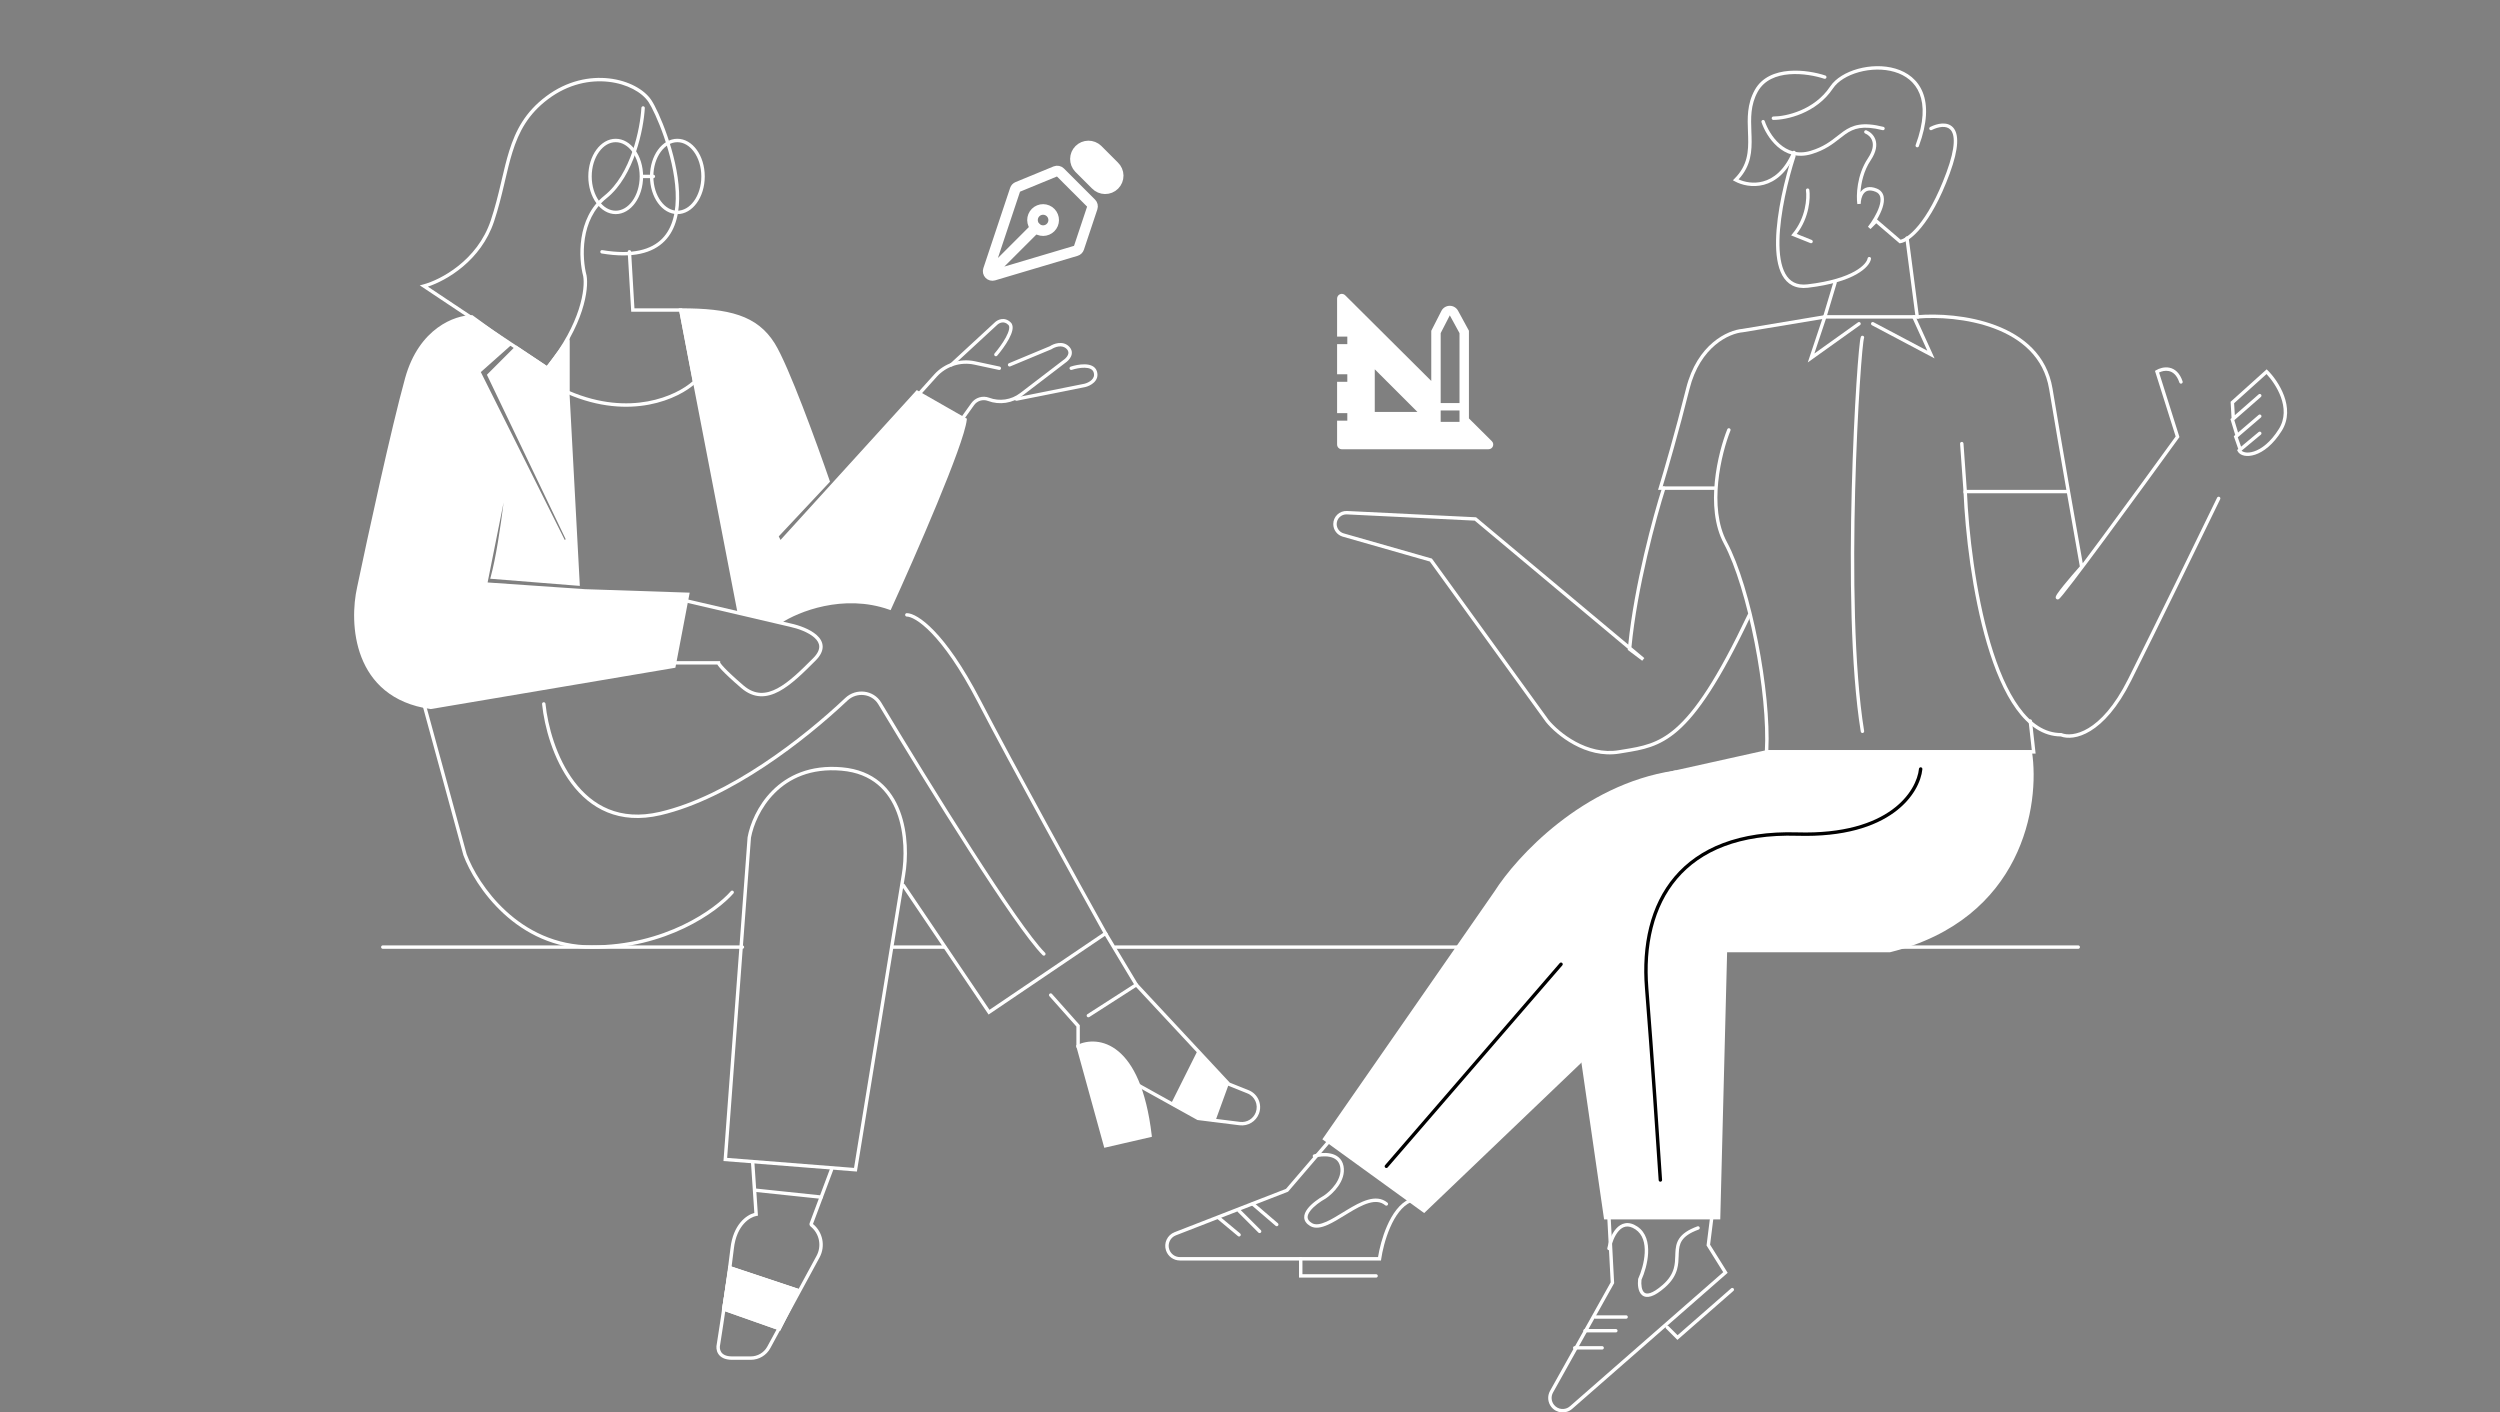 <svg width="354" height="200" viewBox="0 0 354 200" fill="none" xmlns="http://www.w3.org/2000/svg">
<rect x="0" y="0" width="354" height="200" fill="#808080" stroke="none"/>
<path fill-rule="evenodd" clip-rule="evenodd" d="M89.109 35.413C89.243 35.405 89.358 35.507 89.365 35.641L89.837 43.657H96.599L98.602 54.171L98.503 54.263C96.175 56.425 89.316 59.683 80.297 55.762L80.151 55.699V48.265C80.151 48.131 80.259 48.022 80.393 48.022C80.527 48.022 80.636 48.131 80.636 48.265V55.38C89.264 59.066 95.794 56.028 98.075 53.997L96.198 44.142H89.38L88.881 35.669C88.873 35.535 88.975 35.421 89.109 35.413Z" fill="white"/>
<path fill-rule="evenodd" clip-rule="evenodd" d="M90.821 24.985C90.821 24.851 90.929 24.742 91.063 24.742H92.518C92.652 24.742 92.761 24.851 92.761 24.985C92.761 25.119 92.652 25.227 92.518 25.227H91.063C90.929 25.227 90.821 25.119 90.821 24.985Z" fill="white"/>
<path fill-rule="evenodd" clip-rule="evenodd" d="M86.186 11.585C83.576 11.289 80.487 11.881 77.629 14.024C74.772 16.167 73.461 18.663 72.562 21.541C72.162 22.82 71.845 24.17 71.508 25.602C71.465 25.787 71.421 25.974 71.377 26.162C70.99 27.8 70.564 29.537 69.954 31.366C68.103 36.917 63.228 39.716 60.587 40.589L77.434 51.82C82.312 45.738 82.882 40.784 82.582 39.102C82.252 37.861 82.008 35.819 82.336 33.69C82.666 31.553 83.575 29.307 85.577 27.705C87.466 26.195 88.739 23.819 89.561 21.438C90.382 19.06 90.742 16.706 90.821 15.271C90.829 15.138 90.943 15.035 91.077 15.043C91.211 15.05 91.313 15.165 91.306 15.298C91.224 16.774 90.856 19.172 90.02 21.596C89.184 24.016 87.871 26.491 85.88 28.084C84.002 29.587 83.133 31.705 82.816 33.764C82.498 35.824 82.737 37.803 83.053 38.987L83.055 38.997L83.057 39.006C83.397 40.875 82.745 46.054 77.672 52.298L77.532 52.469L59.442 40.409L59.961 40.27C62.339 39.636 67.588 36.929 69.493 31.213C70.096 29.405 70.518 27.687 70.905 26.051C70.949 25.863 70.993 25.677 71.036 25.491C71.372 24.062 71.694 22.693 72.099 21.396C73.018 18.454 74.375 15.858 77.338 13.636C80.3 11.414 83.516 10.794 86.241 11.103C88.954 11.412 91.213 12.648 92.235 14.18C92.737 14.933 93.654 16.834 94.475 19.207C95.298 21.583 96.033 24.457 96.156 27.156C96.278 29.849 95.793 32.419 94.116 34.127C92.431 35.844 89.607 36.628 85.204 35.894C85.072 35.872 84.982 35.747 85.004 35.615C85.026 35.483 85.151 35.394 85.283 35.416C89.61 36.137 92.242 35.344 93.77 33.787C95.306 32.222 95.791 29.821 95.671 27.178C95.551 24.543 94.831 21.718 94.017 19.365C93.201 17.009 92.3 15.152 91.832 14.449C90.913 13.072 88.808 11.883 86.186 11.585Z" fill="white"/>
<path fill-rule="evenodd" clip-rule="evenodd" d="M89.535 28.472C90.17 27.598 90.578 26.367 90.578 24.985C90.578 23.603 90.17 22.372 89.535 21.498C88.899 20.623 88.061 20.135 87.183 20.135C86.305 20.135 85.468 20.623 84.832 21.498C84.196 22.372 83.788 23.603 83.788 24.985C83.788 26.367 84.196 27.598 84.832 28.472C85.468 29.346 86.305 29.835 87.183 29.835C88.061 29.835 88.899 29.346 89.535 28.472ZM87.183 30.32C89.326 30.32 91.063 27.931 91.063 24.985C91.063 22.038 89.326 19.65 87.183 19.65C85.04 19.65 83.303 22.038 83.303 24.985C83.303 27.931 85.04 30.32 87.183 30.32Z" fill="white"/>
<path fill-rule="evenodd" clip-rule="evenodd" d="M98.265 28.472C98.9 27.598 99.308 26.367 99.308 24.985C99.308 23.603 98.9 22.372 98.265 21.498C97.629 20.623 96.791 20.135 95.913 20.135C95.035 20.135 94.198 20.623 93.562 21.498C92.926 22.372 92.518 23.603 92.518 24.985C92.518 26.367 92.926 27.598 93.562 28.472C94.198 29.346 95.035 29.835 95.913 29.835C96.791 29.835 97.629 29.346 98.265 28.472ZM95.913 30.32C98.056 30.32 99.793 27.931 99.793 24.985C99.793 22.038 98.056 19.65 95.913 19.65C93.77 19.65 92.033 22.038 92.033 24.985C92.033 27.931 93.77 30.32 95.913 30.32Z" fill="white"/>
<path d="M69.239 53.115L73.118 49.235L77.483 52.145L80.393 48.265L80.393 55.54L81.848 82.7L69.723 81.73C70.887 77.462 71.825 69.281 72.148 65.725L68.753 82.7L82.818 83.67L97.368 84.155L95.428 94.34L60.993 100.16C50.13 98.608 49.677 88.196 50.809 83.185C52.264 76.233 55.658 60.584 57.599 53.6C59.538 46.616 64.55 44.87 66.814 44.87L72.148 48.75L67.784 52.63L79.908 76.88L80.393 76.395L69.239 53.115Z" fill="white"/>
<path fill-rule="evenodd" clip-rule="evenodd" d="M57.365 53.535C59.336 46.44 64.448 44.627 66.814 44.627H66.892L72.535 48.731L68.084 52.688L79.975 76.47L80.1 76.345L68.946 53.065L73.088 48.923L77.427 51.816L80.636 47.537L80.636 55.533L82.105 82.963L69.412 81.948L69.49 81.666C70.217 79 70.856 74.789 71.312 71.144L69.045 82.477L82.831 83.427L97.66 83.922L95.635 94.551L60.997 100.405L60.959 100.4C55.435 99.611 52.536 96.557 51.177 93.057C49.825 89.577 49.999 85.671 50.572 83.133C52.026 76.182 55.423 60.527 57.365 53.535ZM66.736 45.113C64.537 45.153 59.719 46.873 57.832 53.665C55.895 60.64 52.501 76.281 51.046 83.234L51.045 83.238C50.486 85.712 50.321 89.516 51.629 92.882C52.926 96.221 55.675 99.143 60.99 99.914L95.222 94.129L97.077 84.388L82.802 83.912L68.462 82.923L71.911 65.677L72.39 65.747C72.074 69.225 71.168 77.151 70.033 81.511L81.591 82.436L80.151 55.54L80.151 48.992L77.54 52.474L73.149 49.547L69.531 53.165L80.686 76.445L79.842 77.289L67.484 52.572L71.762 48.769L66.736 45.113Z" fill="white"/>
<path d="M104.643 86.58L96.398 43.9C103.188 43.9 107.068 44.87 109.493 48.75C111.433 51.854 115.475 62.976 117.253 68.15L109.978 75.91L110.463 76.88L129.863 55.54L136.653 59.42C136.265 62.912 129.378 78.658 125.983 86.095C119.387 83.767 112.888 86.418 110.463 88.035L104.643 86.58Z" fill="white"/>
<path fill-rule="evenodd" clip-rule="evenodd" d="M96.105 43.657H96.398C99.8 43.657 102.5 43.899 104.661 44.64C106.834 45.385 108.456 46.632 109.699 48.621C110.684 50.197 112.187 53.777 113.66 57.586C115.137 61.405 116.593 65.482 117.483 68.071L117.53 68.209L110.271 75.952L110.522 76.455L129.815 55.233L136.912 59.288L136.894 59.446C136.793 60.353 136.279 62.019 135.528 64.097C134.773 66.186 133.768 68.718 132.67 71.371C130.474 76.677 127.902 82.475 126.204 86.195L126.112 86.397L125.902 86.323C119.404 84.03 112.986 86.644 110.598 88.236L110.509 88.296L104.435 86.777L96.105 43.657ZM96.692 44.143L104.852 86.382L110.419 87.773C112.921 86.145 119.313 83.587 125.854 85.793C127.551 82.071 130.068 76.39 132.222 71.185C133.318 68.535 134.32 66.011 135.072 63.933C135.782 61.967 136.26 60.424 136.392 59.549L129.912 55.847L110.405 77.305L109.686 75.867L116.976 68.09C116.084 65.501 114.656 61.506 113.208 57.761C111.73 53.94 110.243 50.407 109.288 48.878C108.106 46.987 106.575 45.809 104.504 45.099C102.482 44.406 99.94 44.157 96.692 44.143Z" fill="white"/>
<path fill-rule="evenodd" clip-rule="evenodd" d="M106.339 118.62L102.963 163.957L120.93 165.375L127.684 123.885L127.684 123.883C128.084 121.567 128.129 118.049 126.981 115.026C126.408 113.518 125.541 112.14 124.281 111.093C123.022 110.048 121.358 109.321 119.172 109.131C114.784 108.75 111.742 110.257 109.713 112.286C107.681 114.318 106.658 116.882 106.339 118.62ZM109.37 111.943C111.496 109.817 114.678 108.253 119.214 108.648C121.49 108.846 123.25 109.606 124.591 110.72C125.93 111.832 126.839 113.286 127.434 114.854C128.622 117.982 128.571 121.593 128.162 123.964C128.162 123.965 128.162 123.965 128.162 123.966L121.337 165.894L102.443 164.402L105.857 118.559L105.86 118.546C106.19 116.728 107.252 114.061 109.37 111.943Z" fill="white"/>
<path fill-rule="evenodd" clip-rule="evenodd" d="M106.567 164.422C106.701 164.413 106.816 164.514 106.825 164.648L107.325 172.142L107.108 172.178C106.256 172.321 104.292 173.421 103.914 176.816C103.526 180.314 102.458 187.336 101.973 190.407L101.971 190.418L101.969 190.428C101.899 190.708 101.903 191.118 102.119 191.449C102.324 191.766 102.76 192.067 103.673 192.067H106.307C107.285 192.067 108.185 191.531 108.651 190.672L115.62 177.834C116.386 176.424 116.031 174.667 114.778 173.664C114.636 173.551 114.583 173.359 114.647 173.188L117.511 165.549C117.558 165.424 117.698 165.36 117.823 165.407C117.949 165.454 118.012 165.594 117.965 165.719L115.117 173.315C116.524 174.469 116.917 176.462 116.046 178.066L109.077 190.903C108.526 191.919 107.463 192.552 106.307 192.552H103.673C102.647 192.552 102.032 192.206 101.712 191.714C101.405 191.242 101.406 190.688 101.495 190.321C101.981 187.243 103.045 180.244 103.432 176.762C103.806 173.398 105.683 172.052 106.813 171.748L106.341 164.68C106.332 164.547 106.434 164.431 106.567 164.422Z" fill="white"/>
<path fill-rule="evenodd" clip-rule="evenodd" d="M106.827 168.519C106.841 168.386 106.961 168.289 107.094 168.303L116.309 169.273C116.442 169.287 116.538 169.407 116.524 169.54C116.51 169.673 116.391 169.77 116.258 169.756L107.043 168.786C106.91 168.772 106.813 168.652 106.827 168.519Z" fill="white"/>
<path d="M113.373 182.609L103.188 179.214L102.218 185.519L110.463 188.429L113.373 182.609Z" fill="white"/>
<path fill-rule="evenodd" clip-rule="evenodd" d="M103.188 179.214L102.218 185.519L110.463 188.429L113.373 182.609L103.188 179.214ZM103.58 179.856L102.759 185.196L110.221 187.829L112.689 182.892L103.58 179.856Z" fill="white"/>
<path fill-rule="evenodd" clip-rule="evenodd" d="M97.132 85.07C97.163 84.939 97.293 84.858 97.423 84.888L111.971 88.283C113.116 88.528 114.692 89.073 115.645 89.927C116.126 90.359 116.473 90.893 116.489 91.528C116.506 92.163 116.19 92.836 115.485 93.541L115.465 93.561C113.782 95.243 112.064 96.961 110.335 97.888C109.462 98.355 108.57 98.631 107.664 98.591C106.753 98.55 105.854 98.191 104.97 97.434C103.609 96.267 102.753 95.452 102.236 94.906C101.978 94.634 101.801 94.425 101.687 94.27C101.64 94.206 101.601 94.148 101.571 94.097H95.428C95.294 94.097 95.186 93.989 95.186 93.855C95.186 93.721 95.294 93.612 95.428 93.612H101.976V93.826C101.977 93.829 101.979 93.833 101.982 93.837C101.998 93.868 102.028 93.915 102.077 93.982C102.175 94.115 102.337 94.308 102.588 94.573C103.09 95.102 103.932 95.904 105.286 97.066C106.1 97.763 106.898 98.071 107.685 98.106C108.477 98.141 109.282 97.902 110.106 97.46C111.765 96.571 113.436 94.904 115.142 93.198C115.795 92.545 116.016 91.993 116.004 91.54C115.993 91.087 115.746 90.67 115.321 90.288C114.463 89.519 112.986 88.996 111.867 88.757L111.863 88.756L97.313 85.361C97.183 85.33 97.102 85.2 97.132 85.07Z" fill="white"/>
<path fill-rule="evenodd" clip-rule="evenodd" d="M137.955 51.633C136.003 51.214 133.976 51.871 132.641 53.355L130.528 55.702C130.439 55.802 130.286 55.81 130.186 55.72C130.086 55.63 130.078 55.477 130.168 55.378L132.28 53.031C133.732 51.418 135.935 50.704 138.057 51.158L141.554 51.908C141.685 51.936 141.768 52.065 141.74 52.196C141.712 52.327 141.583 52.41 141.452 52.382L137.955 51.633Z" fill="white"/>
<path fill-rule="evenodd" clip-rule="evenodd" d="M141.857 45.667C141.571 45.714 141.324 45.877 141.19 46.011L141.183 46.018L134.878 51.838C134.779 51.929 134.626 51.923 134.535 51.824C134.444 51.726 134.45 51.572 134.549 51.482L140.85 45.665C141.04 45.476 141.373 45.254 141.779 45.188C142.203 45.119 142.686 45.224 143.13 45.668C143.409 45.948 143.432 46.351 143.357 46.736C143.28 47.129 143.091 47.569 142.856 48.004C142.384 48.877 141.694 49.789 141.202 50.363C141.115 50.464 140.962 50.476 140.86 50.389C140.759 50.302 140.747 50.149 140.834 50.047C141.312 49.489 141.98 48.606 142.43 47.774C142.655 47.356 142.818 46.966 142.881 46.644C142.945 46.315 142.895 46.119 142.787 46.011C142.455 45.679 142.129 45.623 141.857 45.667ZM149.851 48.582C150.35 48.519 150.918 48.607 151.375 49.063C151.6 49.288 151.725 49.532 151.763 49.784C151.8 50.034 151.748 50.269 151.654 50.475C151.473 50.875 151.123 51.195 150.859 51.372L144.738 56.053C143.354 57.111 141.523 57.382 139.892 56.771C139.178 56.503 138.374 56.748 137.931 57.368L136.365 59.561C136.288 59.67 136.136 59.695 136.027 59.617C135.918 59.539 135.893 59.388 135.971 59.279L137.537 57.086C138.107 56.288 139.143 55.972 140.062 56.317C141.537 56.87 143.192 56.624 144.444 55.668L150.577 50.977L150.584 50.973C150.804 50.826 151.08 50.566 151.213 50.274C151.277 50.132 151.303 49.992 151.283 49.856C151.263 49.721 151.194 49.569 151.032 49.406C150.712 49.086 150.31 49.013 149.912 49.063C149.508 49.114 149.131 49.291 148.913 49.437L148.893 49.45L143.051 51.884C142.928 51.935 142.786 51.877 142.734 51.753C142.683 51.629 142.741 51.487 142.865 51.436L148.664 49.02C148.933 48.845 149.37 48.643 149.851 48.582Z" fill="white"/>
<path fill-rule="evenodd" clip-rule="evenodd" d="M153.61 51.587C154.307 51.604 155.067 51.813 155.313 52.553C155.425 52.888 155.426 53.196 155.343 53.471C155.26 53.744 155.1 53.969 154.912 54.15C154.541 54.508 154.037 54.718 153.687 54.805L153.676 54.808L153.676 54.807L143.976 56.748C143.844 56.774 143.717 56.689 143.69 56.557C143.664 56.426 143.749 56.298 143.881 56.272L153.575 54.333C153.871 54.258 154.286 54.08 154.575 53.801C154.719 53.663 154.825 53.506 154.878 53.331C154.93 53.159 154.935 52.953 154.853 52.706C154.712 52.282 154.259 52.088 153.598 52.072C152.956 52.057 152.234 52.218 151.765 52.375C151.638 52.417 151.5 52.349 151.458 52.221C151.416 52.094 151.484 51.957 151.611 51.915C152.113 51.748 152.893 51.57 153.61 51.587Z" fill="white"/>
<path fill-rule="evenodd" clip-rule="evenodd" d="M59.96 99.441C60.089 99.405 60.222 99.482 60.257 99.611L66.075 120.94C66.873 123.09 68.719 126.325 71.658 129.02C74.598 131.716 78.624 133.867 83.788 133.867C94.187 133.867 101.269 128.729 103.491 126.19C103.579 126.089 103.732 126.079 103.833 126.167C103.934 126.255 103.944 126.408 103.856 126.509C101.551 129.143 94.341 134.352 83.788 134.352C78.477 134.352 74.339 132.137 71.33 129.378C68.324 126.621 66.436 123.314 65.616 121.099L65.612 121.089L59.789 99.738C59.754 99.609 59.83 99.476 59.96 99.441Z" fill="white"/>
<path fill-rule="evenodd" clip-rule="evenodd" d="M124.365 99.725C123.451 98.204 121.319 97.959 120.017 99.189C114.066 104.811 103.47 113.114 93.543 115.431C90.59 116.12 88.093 115.883 86 115.026C83.91 114.171 82.24 112.705 80.927 110.963C78.305 107.485 77.083 102.879 76.757 99.699C76.743 99.566 76.841 99.447 76.974 99.433C77.107 99.42 77.226 99.517 77.24 99.65C77.56 102.775 78.763 107.287 81.315 110.671C82.588 112.361 84.192 113.763 86.184 114.578C88.174 115.392 90.567 115.627 93.433 114.958C103.227 112.673 113.744 104.449 119.684 98.836C121.198 97.405 123.699 97.674 124.78 99.475C128.362 105.436 133.199 113.334 137.626 120.226C139.839 123.671 141.949 126.864 143.747 129.437C145.549 132.015 147.027 133.955 147.98 134.908C148.074 135.003 148.074 135.156 147.98 135.251C147.885 135.346 147.731 135.346 147.637 135.251C146.649 134.264 145.149 132.289 143.349 129.715C141.546 127.135 139.433 123.936 137.218 120.488C132.788 113.591 127.947 105.689 124.365 99.725Z" fill="white"/>
<path fill-rule="evenodd" clip-rule="evenodd" d="M128.166 87.065C128.166 86.931 128.274 86.822 128.408 86.822C128.796 86.822 129.325 86.999 129.962 87.388C130.606 87.78 131.381 88.401 132.269 89.321C134.044 91.162 136.279 94.214 138.808 99.078C143.851 108.774 152.87 125.1 156.75 132.051L156.858 132.246L139.983 143.661L127.722 125.515C127.647 125.404 127.677 125.254 127.787 125.179C127.898 125.104 128.049 125.133 128.124 125.244L140.113 142.988L156.218 132.093C152.281 125.036 143.377 108.916 138.378 99.302C135.863 94.465 133.653 91.455 131.92 89.658C131.053 88.759 130.309 88.168 129.71 87.802C129.104 87.433 128.667 87.307 128.408 87.307C128.274 87.307 128.166 87.199 128.166 87.065Z" fill="white"/>
<path fill-rule="evenodd" clip-rule="evenodd" d="M156.413 131.962C156.528 131.893 156.677 131.93 156.746 132.045L161.098 139.298L174.139 153.304L176.809 154.372C178.115 154.895 178.764 156.365 178.27 157.682C177.849 158.803 176.715 159.489 175.527 159.341L169.556 158.594L160.778 153.717L152.416 148.306V145.357L148.597 141.061C148.508 140.961 148.517 140.807 148.617 140.718C148.717 140.629 148.87 140.638 148.959 140.738L152.901 145.172V148.043L161.028 153.301L169.71 158.125L175.587 158.859C176.552 158.98 177.474 158.423 177.816 157.512C178.217 156.442 177.69 155.247 176.628 154.823L173.858 153.714L160.708 139.591L156.33 132.294C156.261 132.179 156.299 132.031 156.413 131.962Z" fill="white"/>
<path fill-rule="evenodd" clip-rule="evenodd" d="M161.107 139.313C161.179 139.426 161.147 139.576 161.034 139.648L154.244 144.013C154.132 144.086 153.982 144.053 153.909 143.941C153.837 143.828 153.869 143.678 153.982 143.605L160.772 139.24C160.885 139.168 161.035 139.201 161.107 139.313Z" fill="white"/>
<path d="M162.843 160.784C161.291 147.592 155.406 146.881 152.658 148.174L156.538 162.239L162.843 160.784Z" fill="white"/>
<path fill-rule="evenodd" clip-rule="evenodd" d="M152.948 148.312L156.71 161.951L162.576 160.597C161.789 154.168 159.962 150.823 158.044 149.234C156.207 147.711 154.253 147.772 152.948 148.312ZM158.354 148.861C160.433 150.584 162.305 154.134 163.084 160.756L163.109 160.972L156.366 162.528L152.37 148.042L152.555 147.955C154.003 147.274 156.264 147.128 158.354 148.861Z" fill="white"/>
<path d="M165.753 156.419L169.633 148.659L173.998 153.509L172.058 158.844L169.633 158.359L165.753 156.419Z" fill="white"/>
<path fill-rule="evenodd" clip-rule="evenodd" d="M263.226 10.214C261.605 10.66 260.242 11.485 259.559 12.509C257.169 16.094 252.936 16.982 251.113 16.982C250.979 16.982 250.87 16.874 250.87 16.74C250.87 16.606 250.979 16.497 251.113 16.497C252.846 16.497 256.89 15.639 259.156 12.24C259.928 11.082 261.415 10.21 263.097 9.746C264.786 9.282 266.712 9.217 268.399 9.717C270.091 10.219 271.554 11.293 272.269 13.104C272.981 14.908 272.934 17.399 271.71 20.704C271.663 20.83 271.524 20.894 271.398 20.847C271.273 20.801 271.209 20.661 271.255 20.536C272.456 17.293 272.47 14.934 271.818 13.282C271.169 11.638 269.843 10.651 268.261 10.182C266.675 9.712 264.842 9.769 263.226 10.214Z" fill="white"/>
<path fill-rule="evenodd" clip-rule="evenodd" d="M253.337 10.036C255.256 9.883 257.23 10.278 258.464 10.69C258.591 10.732 258.66 10.87 258.618 10.997C258.575 11.124 258.438 11.192 258.311 11.15C257.121 10.753 255.214 10.373 253.375 10.519C251.535 10.665 249.813 11.333 248.9 12.978C247.855 14.858 247.925 16.731 247.996 18.636C248.005 18.87 248.014 19.105 248.021 19.34C248.079 21.393 247.972 23.456 246.181 25.4C247.041 25.789 248.312 26.048 249.632 25.696C251.095 25.307 252.66 24.155 253.8 21.494C253.853 21.371 253.995 21.314 254.118 21.367C254.241 21.42 254.298 21.562 254.246 21.686C253.058 24.457 251.389 25.73 249.756 26.165C248.137 26.596 246.594 26.191 245.662 25.683L245.377 25.528L245.606 25.298C247.473 23.432 247.596 21.459 247.536 19.354C247.529 19.123 247.52 18.89 247.511 18.655C247.439 16.76 247.361 14.748 248.476 12.742C249.502 10.895 251.418 10.188 253.337 10.036Z" fill="white"/>
<path fill-rule="evenodd" clip-rule="evenodd" d="M249.581 16.995C249.708 16.953 249.845 17.021 249.888 17.148C250.201 18.089 250.909 19.43 252 20.389C253.082 21.339 254.533 21.911 256.378 21.358C258.196 20.812 259.228 20 260.173 19.257C260.463 19.029 260.744 18.808 261.037 18.602C261.662 18.165 262.333 17.811 263.229 17.668C264.121 17.524 265.217 17.591 266.691 17.96C266.821 17.992 266.9 18.124 266.868 18.254C266.835 18.384 266.704 18.463 266.574 18.43C265.138 18.071 264.112 18.017 263.306 18.146C262.505 18.275 261.903 18.589 261.315 19C261.05 19.186 260.786 19.394 260.507 19.613C259.554 20.364 258.432 21.248 256.517 21.822C254.482 22.433 252.862 21.792 251.68 20.753C250.508 19.724 249.761 18.301 249.428 17.302C249.385 17.174 249.454 17.037 249.581 16.995Z" fill="white"/>
<path fill-rule="evenodd" clip-rule="evenodd" d="M275.016 17.976C274.528 18.004 273.997 18.179 273.531 18.412C273.411 18.472 273.266 18.423 273.206 18.303C273.146 18.184 273.194 18.038 273.314 17.978C273.818 17.726 274.415 17.525 274.988 17.492C275.563 17.459 276.144 17.596 276.561 18.056C276.974 18.512 277.183 19.236 277.13 20.281C277.076 21.327 276.758 22.729 276.075 24.584C274.71 28.288 273.284 30.698 272.046 32.208C271.427 32.962 270.853 33.494 270.355 33.85C269.861 34.203 269.428 34.392 269.092 34.44L268.983 34.456L265.675 31.62L264.864 32.431L264.501 32.111C265.059 31.394 265.768 30.28 266.099 29.263C266.265 28.752 266.327 28.294 266.251 27.931C266.179 27.586 265.981 27.313 265.573 27.15C265.119 26.969 264.775 26.945 264.517 27.001C264.262 27.057 264.066 27.197 263.913 27.39C263.597 27.79 263.48 28.405 263.48 28.865L262.998 28.899C262.831 27.73 262.895 24.819 264.491 22.425C265.24 21.302 265.289 20.491 265.105 19.945C264.919 19.389 264.472 19.047 264.118 18.905C263.993 18.855 263.933 18.714 263.982 18.59C264.032 18.465 264.173 18.405 264.298 18.455C264.752 18.636 265.323 19.07 265.565 19.791C265.81 20.522 265.698 21.489 264.894 22.694C263.9 24.186 263.533 25.903 263.443 27.213C263.471 27.171 263.501 27.13 263.532 27.09C263.743 26.823 264.032 26.611 264.413 26.527C264.792 26.445 265.236 26.493 265.753 26.7C266.314 26.924 266.621 27.331 266.726 27.832C266.827 28.315 266.737 28.868 266.56 29.413C266.379 29.97 266.095 30.547 265.785 31.076L269.127 33.94C269.355 33.884 269.677 33.739 270.073 33.455C270.53 33.129 271.073 32.629 271.671 31.9C272.866 30.443 274.269 28.084 275.62 24.416C276.295 22.584 276.595 21.234 276.645 20.256C276.695 19.275 276.492 18.703 276.201 18.382C275.915 18.066 275.501 17.948 275.016 17.976ZM254.098 21.844C254.225 21.886 254.295 22.023 254.253 22.15C253.206 25.373 252.05 30.149 251.973 34.011C251.935 35.947 252.17 37.615 252.794 38.745C253.103 39.304 253.504 39.725 254.01 39.985C254.517 40.246 255.148 40.356 255.934 40.264C259.212 39.878 261.32 39.158 262.622 38.426C263.936 37.688 264.391 36.962 264.453 36.585C264.475 36.453 264.6 36.364 264.733 36.386C264.865 36.408 264.954 36.533 264.932 36.665C264.833 37.258 264.221 38.084 262.859 38.849C261.485 39.621 259.31 40.355 255.991 40.746C255.128 40.847 254.397 40.73 253.788 40.417C253.18 40.104 252.715 39.606 252.369 38.979C251.682 37.736 251.45 35.961 251.489 34.001C251.566 30.071 252.738 25.243 253.792 22C253.833 21.873 253.97 21.803 254.098 21.844Z" fill="white"/>
<path fill-rule="evenodd" clip-rule="evenodd" d="M255.928 26.685C256.061 26.666 256.184 26.758 256.203 26.891C256.365 28.029 256.215 30.785 254.416 33.126L256.538 33.975C256.662 34.025 256.723 34.166 256.673 34.29C256.623 34.414 256.482 34.475 256.358 34.425L253.623 33.331L253.836 33.075C255.722 30.812 255.877 28.042 255.723 26.959C255.704 26.827 255.796 26.704 255.928 26.685Z" fill="white"/>
<path fill-rule="evenodd" clip-rule="evenodd" d="M269.996 33.474C270.129 33.457 270.251 33.551 270.268 33.684L271.759 45.112H258.062L259.61 39.95C259.649 39.822 259.784 39.749 259.912 39.788C260.041 39.826 260.113 39.961 260.075 40.09L258.714 44.627H271.206L269.787 33.746C269.77 33.614 269.863 33.492 269.996 33.474Z" fill="white"/>
<path fill-rule="evenodd" clip-rule="evenodd" d="M258.464 44.64C258.591 44.682 258.66 44.819 258.618 44.946L256.914 50.059L263.097 45.642C263.206 45.565 263.357 45.59 263.435 45.699C263.513 45.808 263.488 45.959 263.379 46.037L255.982 51.321L258.158 44.793C258.2 44.666 258.337 44.597 258.464 44.64Z" fill="white"/>
<path fill-rule="evenodd" clip-rule="evenodd" d="M270.897 44.649C271.019 44.594 271.163 44.648 271.218 44.769L273.938 50.752L265.064 46.054C264.946 45.991 264.901 45.845 264.963 45.726C265.026 45.608 265.173 45.563 265.291 45.625L272.908 49.658L270.777 44.97C270.721 44.848 270.775 44.704 270.897 44.649Z" fill="white"/>
<path fill-rule="evenodd" clip-rule="evenodd" d="M282.394 46.515C278.61 45.089 274.307 44.871 271.503 45.111C271.37 45.123 271.252 45.024 271.241 44.891C271.23 44.757 271.328 44.64 271.462 44.628C274.316 44.384 278.695 44.602 282.565 46.062C286.44 47.522 289.841 50.244 290.637 55.015C292.136 64.013 294.059 74.943 294.916 79.753C295.772 78.609 296.732 77.318 297.744 75.948C301.221 71.24 305.326 65.6 308.074 61.801L305.144 52.52L305.308 52.422C305.746 52.159 306.462 51.916 307.191 52.065C307.942 52.219 308.648 52.779 309.058 54.008C309.1 54.135 309.031 54.273 308.904 54.315C308.777 54.357 308.64 54.289 308.597 54.161C308.231 53.063 307.643 52.653 307.093 52.54C306.6 52.439 306.092 52.568 305.724 52.748L308.61 61.888L308.539 61.987C305.79 65.786 301.643 71.486 298.134 76.236C296.38 78.61 294.785 80.749 293.603 82.294C293.013 83.066 292.524 83.692 292.171 84.125C291.994 84.341 291.849 84.513 291.74 84.631C291.687 84.69 291.638 84.74 291.596 84.777C291.576 84.795 291.552 84.815 291.526 84.832C291.513 84.84 291.495 84.851 291.474 84.86C291.454 84.868 291.416 84.882 291.368 84.882C291.319 84.882 291.248 84.871 291.184 84.817C291.118 84.762 291.094 84.69 291.087 84.637C291.076 84.549 291.106 84.466 291.124 84.421C291.168 84.313 291.251 84.176 291.351 84.027C291.557 83.722 291.877 83.306 292.246 82.85C292.956 81.973 293.859 80.929 294.503 80.202C293.682 75.599 291.697 64.33 290.158 55.095C289.402 50.554 286.174 47.94 282.394 46.515Z" fill="white"/>
<path fill-rule="evenodd" clip-rule="evenodd" d="M277.77 62.573C277.904 62.563 278.02 62.664 278.029 62.797L278.498 69.362H292.822C292.956 69.362 293.065 69.471 293.065 69.605C293.065 69.739 292.956 69.847 292.822 69.847H278.047L277.546 62.832C277.536 62.699 277.637 62.582 277.77 62.573Z" fill="white"/>
<path fill-rule="evenodd" clip-rule="evenodd" d="M278.262 69.362C278.396 69.357 278.509 69.461 278.515 69.594C278.757 75.322 279.725 83.909 281.84 91.058C282.897 94.633 284.237 97.832 285.903 100.131C287.569 102.43 289.536 103.797 291.853 103.797H291.899L291.943 103.814C293.376 104.388 297.473 103.896 301.336 96.171C305.215 88.413 311.358 75.804 313.944 70.469C314.003 70.348 314.148 70.298 314.268 70.356C314.389 70.415 314.439 70.56 314.381 70.68C311.794 76.016 305.65 88.627 301.769 96.388C297.903 104.12 293.632 104.971 291.807 104.282C289.293 104.264 287.214 102.765 285.51 100.416C283.797 98.052 282.439 94.793 281.374 91.195C279.245 83.996 278.273 75.366 278.03 69.615C278.025 69.481 278.129 69.368 278.262 69.362Z" fill="white"/>
<path fill-rule="evenodd" clip-rule="evenodd" d="M320.961 52.296L321.124 52.458C321.871 53.205 322.863 54.519 323.423 56.051C323.985 57.585 324.121 59.367 323.098 61.003C321.863 62.979 320.489 63.993 319.332 64.379C318.755 64.571 318.226 64.608 317.798 64.523C317.374 64.438 317.021 64.225 316.856 63.893L316.77 63.721L316.939 63.58L316.304 61.769L316.508 61.593L315.825 59.34L315.987 59.198L315.854 56.892L320.961 52.296ZM316.45 58.794L319.823 55.842C319.924 55.754 320.077 55.764 320.165 55.865C320.253 55.966 320.243 56.119 320.142 56.207L316.38 59.499L316.911 61.248L319.825 58.751C319.926 58.663 320.079 58.675 320.167 58.777C320.254 58.879 320.242 59.032 320.14 59.119L316.871 61.921L317.337 63.248L319.827 61.173C319.93 61.088 320.083 61.102 320.169 61.205C320.254 61.307 320.241 61.46 320.138 61.546L317.404 63.824C317.509 63.92 317.669 64.002 317.893 64.047C318.223 64.113 318.664 64.09 319.178 63.919C320.204 63.577 321.497 62.651 322.687 60.746C323.604 59.279 323.498 57.666 322.968 56.217C322.476 54.873 321.626 53.695 320.941 52.966L316.351 57.097L316.45 58.794Z" fill="white"/>
<path fill-rule="evenodd" clip-rule="evenodd" d="M258.627 44.83C258.649 44.962 258.56 45.087 258.428 45.109L246.778 47.051L246.768 47.051C244.929 47.205 240.749 49.008 239.223 55.114C237.741 61.04 236.142 66.554 235.435 68.877H242.868C243.002 68.877 243.11 68.986 243.11 69.12C243.11 69.254 243.002 69.362 242.868 69.362H234.779L234.876 69.048C235.522 66.95 237.202 61.199 238.752 54.996C240.328 48.696 244.672 46.745 246.718 46.569L258.348 44.63C258.48 44.608 258.605 44.698 258.627 44.83Z" fill="white"/>
<path fill-rule="evenodd" clip-rule="evenodd" d="M244.898 60.65C245.022 60.699 245.083 60.84 245.033 60.965C244.394 62.563 243.6 65.281 243.303 68.223C243.006 71.169 243.212 74.305 244.536 76.765C246.251 79.95 247.833 85.314 248.926 90.898C249.996 96.371 250.604 102.089 250.399 106.222H287.702L287.247 102.126C287.232 101.993 287.328 101.873 287.461 101.859C287.594 101.844 287.714 101.94 287.729 102.073L288.243 106.707H249.886L249.901 106.45C250.141 102.357 249.539 96.559 248.45 90.991C247.36 85.421 245.789 80.114 244.109 76.995C242.718 74.411 242.519 71.161 242.82 68.174C243.122 65.183 243.928 62.42 244.583 60.785C244.632 60.66 244.773 60.6 244.898 60.65Z" fill="white"/>
<path fill-rule="evenodd" clip-rule="evenodd" d="M263.831 47.563C263.951 47.623 263.999 47.768 263.94 47.888C263.94 47.887 263.94 47.888 263.939 47.892C263.936 47.903 263.925 47.94 263.91 48.019C263.892 48.112 263.873 48.239 263.851 48.401C263.808 48.724 263.759 49.175 263.705 49.742C263.599 50.874 263.476 52.461 263.351 54.396C263.101 58.265 262.843 63.521 262.692 69.308C262.389 80.887 262.511 94.568 263.962 103.516C263.983 103.648 263.894 103.772 263.761 103.794C263.629 103.815 263.505 103.726 263.483 103.593C262.024 94.596 261.904 80.875 262.207 69.295C262.359 63.502 262.617 58.24 262.867 54.365C262.992 52.427 263.115 50.835 263.223 49.696C263.276 49.127 263.326 48.669 263.37 48.337C263.393 48.171 263.414 48.034 263.433 47.929C263.451 47.836 263.473 47.737 263.506 47.671C263.566 47.551 263.711 47.503 263.831 47.563Z" fill="white"/>
<path fill-rule="evenodd" clip-rule="evenodd" d="M235.667 68.889C235.794 68.93 235.865 69.066 235.824 69.194C234.547 73.183 231.819 83.202 231.011 91.654L232.838 93.184L232.537 93.564L230.489 92.027L230.501 91.893C230.502 91.883 230.503 91.873 230.504 91.863L208.825 73.723L190.713 72.839C189.93 72.801 189.275 73.425 189.275 74.208C189.275 74.82 189.681 75.358 190.269 75.526L202.76 79.094L219.295 101.951C220.005 102.818 221.362 104.079 223.11 105.027C224.862 105.976 226.989 106.602 229.248 106.225C229.455 106.191 229.659 106.157 229.861 106.125C232.503 105.695 234.716 105.334 237.252 103.129C240 100.739 243.135 96.172 247.499 86.961C247.556 86.84 247.701 86.788 247.822 86.845C247.943 86.903 247.994 87.047 247.937 87.168C243.57 96.387 240.4 101.035 237.571 103.495C234.928 105.793 232.591 106.173 229.949 106.602C229.744 106.635 229.537 106.669 229.328 106.704C226.93 107.103 224.693 106.436 222.879 105.453C221.067 104.471 219.661 103.165 218.915 102.253L218.911 102.247L202.466 79.515L190.136 75.992C189.34 75.764 188.79 75.036 188.79 74.208C188.79 73.148 189.677 72.303 190.736 72.355L209.011 73.246L230.56 91.277C231.412 82.847 234.097 72.998 235.362 69.046C235.403 68.918 235.539 68.848 235.667 68.889Z" fill="white"/>
<path fill-rule="evenodd" clip-rule="evenodd" d="M242.413 172.184C242.546 172.2 242.64 172.321 242.623 172.454L242.149 176.249L244.638 180.231L222.624 199.493C221.745 200.262 220.403 200.142 219.673 199.23C219.152 198.579 219.078 197.677 219.484 196.949L228.072 181.582L227.591 172.437C227.584 172.303 227.686 172.189 227.82 172.182C227.954 172.175 228.068 172.278 228.075 172.412L228.564 181.696L219.908 197.186C219.597 197.742 219.654 198.43 220.052 198.927C220.609 199.624 221.634 199.715 222.305 199.128L244.008 180.138L241.646 176.36L242.142 172.394C242.159 172.261 242.28 172.167 242.413 172.184Z" fill="white"/>
<path fill-rule="evenodd" clip-rule="evenodd" d="M245.475 182.45C245.563 182.55 245.553 182.704 245.452 182.792L237.522 189.731L235.906 188.116C235.812 188.021 235.812 187.867 235.906 187.773C236.001 187.678 236.155 187.678 236.249 187.773L237.544 189.067L245.133 182.427C245.234 182.339 245.387 182.349 245.475 182.45Z" fill="white"/>
<path fill-rule="evenodd" clip-rule="evenodd" d="M229.202 174.307C228.605 174.98 228.229 176.047 228.071 176.837C228.044 176.968 227.917 177.053 227.785 177.027C227.654 177.001 227.569 176.873 227.595 176.742C227.76 175.915 228.16 174.751 228.84 173.985C229.183 173.599 229.611 173.298 230.13 173.213C230.653 173.126 231.228 173.265 231.847 173.677C233.117 174.524 233.444 176.008 233.374 177.444C233.304 178.866 232.844 180.308 232.435 181.219C232.4 181.556 232.402 181.928 232.462 182.258C232.526 182.606 232.649 182.87 232.826 183.017C232.987 183.151 233.237 183.224 233.657 183.092C234.087 182.956 234.667 182.612 235.433 181.942C236.37 181.122 236.798 180.343 237.004 179.611C237.178 178.992 237.197 178.402 237.217 177.81C237.221 177.688 237.225 177.567 237.23 177.446C237.26 176.742 237.337 176.031 237.779 175.373C238.22 174.715 239.001 174.145 240.36 173.651C240.486 173.606 240.625 173.671 240.671 173.796C240.716 173.922 240.652 174.061 240.526 174.107C239.217 174.583 238.543 175.104 238.181 175.644C237.819 176.183 237.744 176.776 237.714 177.467C237.71 177.578 237.706 177.693 237.702 177.81C237.683 178.403 237.662 179.061 237.471 179.742C237.237 180.571 236.756 181.429 235.752 182.307C234.966 182.995 234.326 183.39 233.803 183.554C233.27 183.722 232.836 183.656 232.516 183.39C232.212 183.137 232.058 182.74 231.985 182.345C231.911 181.945 231.915 181.508 231.957 181.127L231.961 181.089L231.977 181.054C232.372 180.184 232.822 178.784 232.889 177.42C232.956 176.05 232.637 174.787 231.578 174.081C231.034 173.718 230.582 173.63 230.209 173.691C229.833 173.753 229.498 173.974 229.202 174.307Z" fill="white"/>
<path fill-rule="evenodd" clip-rule="evenodd" d="M225.65 186.489C225.65 186.355 225.759 186.247 225.893 186.247H230.258C230.392 186.247 230.5 186.355 230.5 186.489C230.5 186.623 230.392 186.732 230.258 186.732H225.893C225.759 186.732 225.65 186.623 225.65 186.489Z" fill="white"/>
<path fill-rule="evenodd" clip-rule="evenodd" d="M224.195 188.429C224.195 188.295 224.304 188.187 224.438 188.187H228.803C228.937 188.187 229.045 188.295 229.045 188.429C229.045 188.563 228.937 188.672 228.803 188.672H224.438C224.304 188.672 224.195 188.563 224.195 188.429Z" fill="white"/>
<path fill-rule="evenodd" clip-rule="evenodd" d="M222.74 190.854C222.74 190.72 222.849 190.612 222.983 190.612H226.863C226.997 190.612 227.105 190.72 227.105 190.854C227.105 190.988 226.997 191.097 226.863 191.097H222.983C222.849 191.097 222.74 190.988 222.74 190.854Z" fill="white"/>
<path d="M201.643 171.454L223.953 150.114L237.048 109.375C224.244 111.315 214.899 121.5 211.828 126.35L187.578 161.269L201.643 171.454Z" fill="white"/>
<path fill-rule="evenodd" clip-rule="evenodd" d="M237.398 109.076L224.165 150.247L201.664 171.769L187.243 161.326L211.626 126.215C213.177 123.767 216.299 119.99 220.638 116.58C224.981 113.168 230.556 110.113 237.011 109.135L237.398 109.076ZM220.938 116.961C216.639 120.34 213.554 124.078 212.033 126.479L212.027 126.488L187.913 161.212L201.621 171.139L223.741 149.982L236.696 109.676C230.511 110.699 225.148 113.653 220.938 116.961Z" fill="white"/>
<path fill-rule="evenodd" clip-rule="evenodd" d="M188.221 161.57C188.322 161.657 188.334 161.81 188.247 161.912L182.388 168.748L166.498 174.928C165.707 175.235 165.297 176.109 165.565 176.914C165.782 177.564 166.39 178.002 167.075 178.002H195.129C195.312 176.852 195.721 175.172 196.401 173.613C197.117 171.968 198.16 170.397 199.607 169.776C199.73 169.724 199.873 169.781 199.926 169.904C199.979 170.027 199.922 170.169 199.798 170.222C198.53 170.766 197.552 172.185 196.846 173.806C196.145 175.415 195.737 177.164 195.578 178.279L195.548 178.487H167.075C166.181 178.487 165.388 177.915 165.105 177.067C164.755 176.017 165.29 174.877 166.322 174.476L182.098 168.34L187.879 161.597C187.966 161.495 188.119 161.483 188.221 161.57Z" fill="white"/>
<path fill-rule="evenodd" clip-rule="evenodd" d="M188.293 163.811C187.563 163.659 186.732 163.773 186.19 163.928C186.061 163.964 185.927 163.89 185.89 163.761C185.853 163.632 185.928 163.498 186.056 163.461C186.646 163.293 187.56 163.163 188.391 163.336C188.809 163.422 189.217 163.588 189.55 163.874C189.887 164.164 190.134 164.566 190.241 165.102C190.453 166.162 190.052 167.16 189.499 167.955C188.945 168.752 188.218 169.379 187.713 169.716L187.704 169.722L187.696 169.726C186.979 170.124 186.044 170.784 185.529 171.467C185.27 171.81 185.143 172.125 185.16 172.395C185.176 172.648 185.324 172.923 185.763 173.186C186.257 173.483 186.941 173.382 187.821 172.991C188.533 172.674 189.31 172.198 190.125 171.698C190.303 171.589 190.484 171.478 190.665 171.368C191.664 170.763 192.705 170.17 193.687 169.888C194.676 169.603 195.65 169.62 196.463 170.298C196.566 170.384 196.58 170.537 196.494 170.64C196.409 170.742 196.256 170.756 196.153 170.671C195.511 170.136 194.727 170.093 193.821 170.354C192.909 170.616 191.919 171.176 190.917 171.783C190.741 171.889 190.565 171.997 190.389 172.105C189.574 172.605 188.762 173.103 188.018 173.434C187.124 173.831 186.231 174.033 185.513 173.602C184.982 173.284 184.705 172.884 184.676 172.426C184.648 171.986 184.854 171.556 185.141 171.175C185.715 170.414 186.714 169.718 187.452 169.307C187.916 168.996 188.59 168.413 189.101 167.678C189.615 166.938 189.941 166.076 189.765 165.197C189.678 164.763 189.485 164.458 189.234 164.242C188.98 164.023 188.655 163.886 188.293 163.811Z" fill="white"/>
<path fill-rule="evenodd" clip-rule="evenodd" d="M184.183 178.002C184.317 178.002 184.425 178.11 184.425 178.244V180.427H194.853C194.987 180.427 195.095 180.535 195.095 180.669C195.095 180.803 194.987 180.912 194.853 180.912H183.94V178.244C183.94 178.11 184.049 178.002 184.183 178.002Z" fill="white"/>
<path fill-rule="evenodd" clip-rule="evenodd" d="M172.357 172.269C172.442 172.166 172.595 172.152 172.698 172.238L175.608 174.663C175.711 174.749 175.725 174.902 175.639 175.005C175.554 175.107 175.401 175.121 175.298 175.036L172.388 172.611C172.285 172.525 172.271 172.372 172.357 172.269Z" fill="white"/>
<path fill-rule="evenodd" clip-rule="evenodd" d="M175.282 171.283C175.376 171.188 175.53 171.188 175.624 171.283L178.534 174.193C178.629 174.288 178.629 174.441 178.534 174.536C178.44 174.63 178.286 174.63 178.191 174.536L175.282 171.626C175.187 171.531 175.187 171.378 175.282 171.283Z" fill="white"/>
<path fill-rule="evenodd" clip-rule="evenodd" d="M177.209 170.326C177.296 170.225 177.449 170.213 177.551 170.3L180.946 173.21C181.048 173.297 181.059 173.45 180.972 173.552C180.885 173.654 180.732 173.665 180.63 173.578L177.235 170.668C177.134 170.581 177.122 170.428 177.209 170.326Z" fill="white"/>
<path fill-rule="evenodd" clip-rule="evenodd" d="M221.201 136.351C221.303 136.439 221.314 136.592 221.226 136.693L196.491 165.308C196.404 165.409 196.251 165.42 196.149 165.333C196.048 165.245 196.037 165.092 196.125 164.991L220.859 136.376C220.947 136.275 221.1 136.263 221.201 136.351Z" fill="black"/>
<path fill-rule="evenodd" clip-rule="evenodd" d="M53.961 134.109C53.961 133.976 54.07 133.867 54.203 133.867H105.128C105.262 133.867 105.371 133.976 105.371 134.109C105.371 134.243 105.262 134.352 105.128 134.352H54.203C54.07 134.352 53.961 134.243 53.961 134.109Z" fill="white"/>
<path fill-rule="evenodd" clip-rule="evenodd" d="M126.226 134.109C126.226 133.976 126.334 133.867 126.468 133.867H133.743C133.877 133.867 133.986 133.976 133.986 134.109C133.986 134.243 133.877 134.352 133.743 134.352H126.468C126.334 134.352 126.226 134.243 126.226 134.109Z" fill="white"/>
<path fill-rule="evenodd" clip-rule="evenodd" d="M157.751 134.109C157.751 133.976 157.859 133.867 157.993 133.867H206.493C206.627 133.867 206.735 133.976 206.735 134.109C206.735 134.243 206.627 134.352 206.493 134.352H157.993C157.859 134.352 157.751 134.243 157.751 134.109Z" fill="white"/>
<path fill-rule="evenodd" clip-rule="evenodd" d="M268.815 134.109C268.815 133.976 268.924 133.867 269.058 133.867H294.278C294.411 133.867 294.52 133.976 294.52 134.109C294.52 134.243 294.411 134.352 294.278 134.352H269.058C268.924 134.352 268.815 134.243 268.815 134.109Z" fill="white"/>
<path d="M267.603 134.594C286.227 129.938 288.619 113.901 287.488 106.464H250.143L237.048 109.374C222.304 112.866 220.558 126.026 221.528 132.169L227.348 172.424H243.353L244.323 134.594H267.603Z" fill="white"/>
<path fill-rule="evenodd" clip-rule="evenodd" d="M250.116 106.222H287.696L287.727 106.428C288.299 110.188 287.981 116.109 285.17 121.681C282.354 127.264 277.043 132.484 267.661 134.83L267.632 134.837H244.559L243.589 172.667H227.138L221.288 132.207C221.288 132.207 221.288 132.206 221.288 132.206C220.797 129.095 220.993 124.218 223.176 119.673C225.365 115.115 229.546 110.902 236.992 109.139L236.995 109.138L250.116 106.222ZM250.169 106.707L237.104 109.611C237.103 109.611 237.102 109.611 237.102 109.611C229.805 111.34 225.741 115.452 223.614 119.883C221.48 124.325 221.288 129.099 221.767 132.132L221.768 132.135L227.558 172.182H243.116L244.086 134.352H267.573C276.797 132.038 281.986 126.916 284.737 121.463C287.444 116.095 287.795 110.392 287.278 106.707H250.169Z" fill="white"/>
<path fill-rule="evenodd" clip-rule="evenodd" d="M271.992 108.648C272.125 108.662 272.222 108.78 272.209 108.914C271.869 112.312 267.777 118.737 254.5 118.347C246.307 118.106 240.81 120.515 237.475 124.445C234.135 128.381 232.928 133.887 233.409 139.91C234.186 149.612 235.026 162.062 235.35 167.074C235.358 167.207 235.257 167.323 235.123 167.331C234.99 167.34 234.874 167.239 234.866 167.105C234.542 162.094 233.702 149.647 232.926 139.949C232.438 133.847 233.655 128.198 237.105 124.131C240.561 120.059 246.218 117.618 254.515 117.862C267.622 118.248 271.419 111.934 271.726 108.865C271.74 108.732 271.858 108.635 271.992 108.648Z" fill="black"/>
<g clip-path="url(#clip0_2293_1999)">
<path d="M211.247 62.473L208 59.247V46.833L206.467 44.013C206.354 43.798 206.184 43.618 205.976 43.493C205.768 43.367 205.53 43.301 205.287 43.301C205.044 43.301 204.805 43.367 204.597 43.493C204.389 43.618 204.22 43.798 204.107 44.013L202.667 46.84V53.94L190.473 41.807C190.38 41.713 190.261 41.649 190.131 41.623C190.001 41.596 189.867 41.61 189.744 41.66C189.622 41.711 189.518 41.797 189.444 41.908C189.371 42.018 189.333 42.148 189.333 42.28V47.667H190.78V48.733H189.333V53H190.78V54.067H189.333V58.5H190.78V59.567H189.333V62.947C189.333 63.123 189.404 63.293 189.529 63.418C189.654 63.543 189.823 63.613 190 63.613H210.773C210.906 63.614 211.035 63.575 211.146 63.502C211.256 63.429 211.342 63.325 211.393 63.202C211.444 63.08 211.457 62.945 211.431 62.816C211.405 62.686 211.341 62.567 211.247 62.473ZM194.667 58.333V52.293L200.713 58.333H194.667ZM206.667 59.74H204V58.12H206.667V59.74ZM206.667 57.073H204V47.167L205.293 44.653L206.667 47.173V57.073Z" fill="white"/>
</g>
<path d="M140.296 38.602L146.66 32.238M154.674 29.408L152.769 35.124C152.738 35.215 152.686 35.298 152.617 35.365C152.548 35.432 152.463 35.482 152.371 35.509L140.693 38.981C140.588 39.012 140.476 39.014 140.37 38.986C140.264 38.958 140.167 38.902 140.091 38.823C140.015 38.744 139.961 38.646 139.937 38.539C139.913 38.432 139.918 38.32 139.953 38.216L143.745 26.842C143.772 26.76 143.817 26.686 143.875 26.623C143.934 26.56 144.005 26.51 144.085 26.477L149.472 24.259C149.582 24.214 149.702 24.202 149.818 24.225C149.934 24.248 150.041 24.305 150.125 24.389L154.529 28.794C154.608 28.873 154.663 28.972 154.689 29.081C154.714 29.189 154.709 29.302 154.674 29.408Z" stroke="white" stroke-width="1.5" stroke-linecap="round" stroke-linejoin="round"/>
<path d="M155.403 21.182L157.767 23.546C157.945 23.716 158.087 23.92 158.184 24.145C158.282 24.371 158.334 24.614 158.337 24.86C158.339 25.105 158.293 25.349 158.2 25.577C158.107 25.805 157.97 26.011 157.796 26.185C157.622 26.359 157.416 26.497 157.188 26.589C156.96 26.682 156.716 26.729 156.47 26.726C156.225 26.723 155.982 26.671 155.756 26.573C155.531 26.476 155.327 26.334 155.157 26.156L152.792 23.792C152.458 23.443 152.275 22.978 152.28 22.495C152.285 22.013 152.479 21.552 152.821 21.211C153.162 20.869 153.623 20.675 154.105 20.67C154.588 20.665 155.054 20.849 155.403 21.182Z" fill="white" stroke="white" stroke-width="1.5" stroke-linecap="round" stroke-linejoin="round"/>
<path d="M148.781 30.116C148.643 29.973 148.477 29.858 148.294 29.78C148.111 29.701 147.914 29.66 147.715 29.658C147.516 29.656 147.318 29.694 147.134 29.77C146.95 29.845 146.782 29.957 146.641 30.097C146.501 30.238 146.389 30.406 146.314 30.59C146.238 30.774 146.2 30.972 146.202 31.171C146.204 31.37 146.245 31.567 146.324 31.75C146.402 31.933 146.517 32.099 146.66 32.237C146.943 32.51 147.322 32.661 147.715 32.658C148.108 32.655 148.485 32.497 148.763 32.219C149.041 31.941 149.199 31.564 149.202 31.171C149.205 30.778 149.054 30.399 148.781 30.116Z" stroke="white" stroke-width="1.5" stroke-linecap="round" stroke-linejoin="round"/>
<defs>
<clipPath id="clip0_2293_1999">
<rect width="24" height="24" fill="white" transform="translate(188 41)"/>
</clipPath>
</defs>
</svg>

